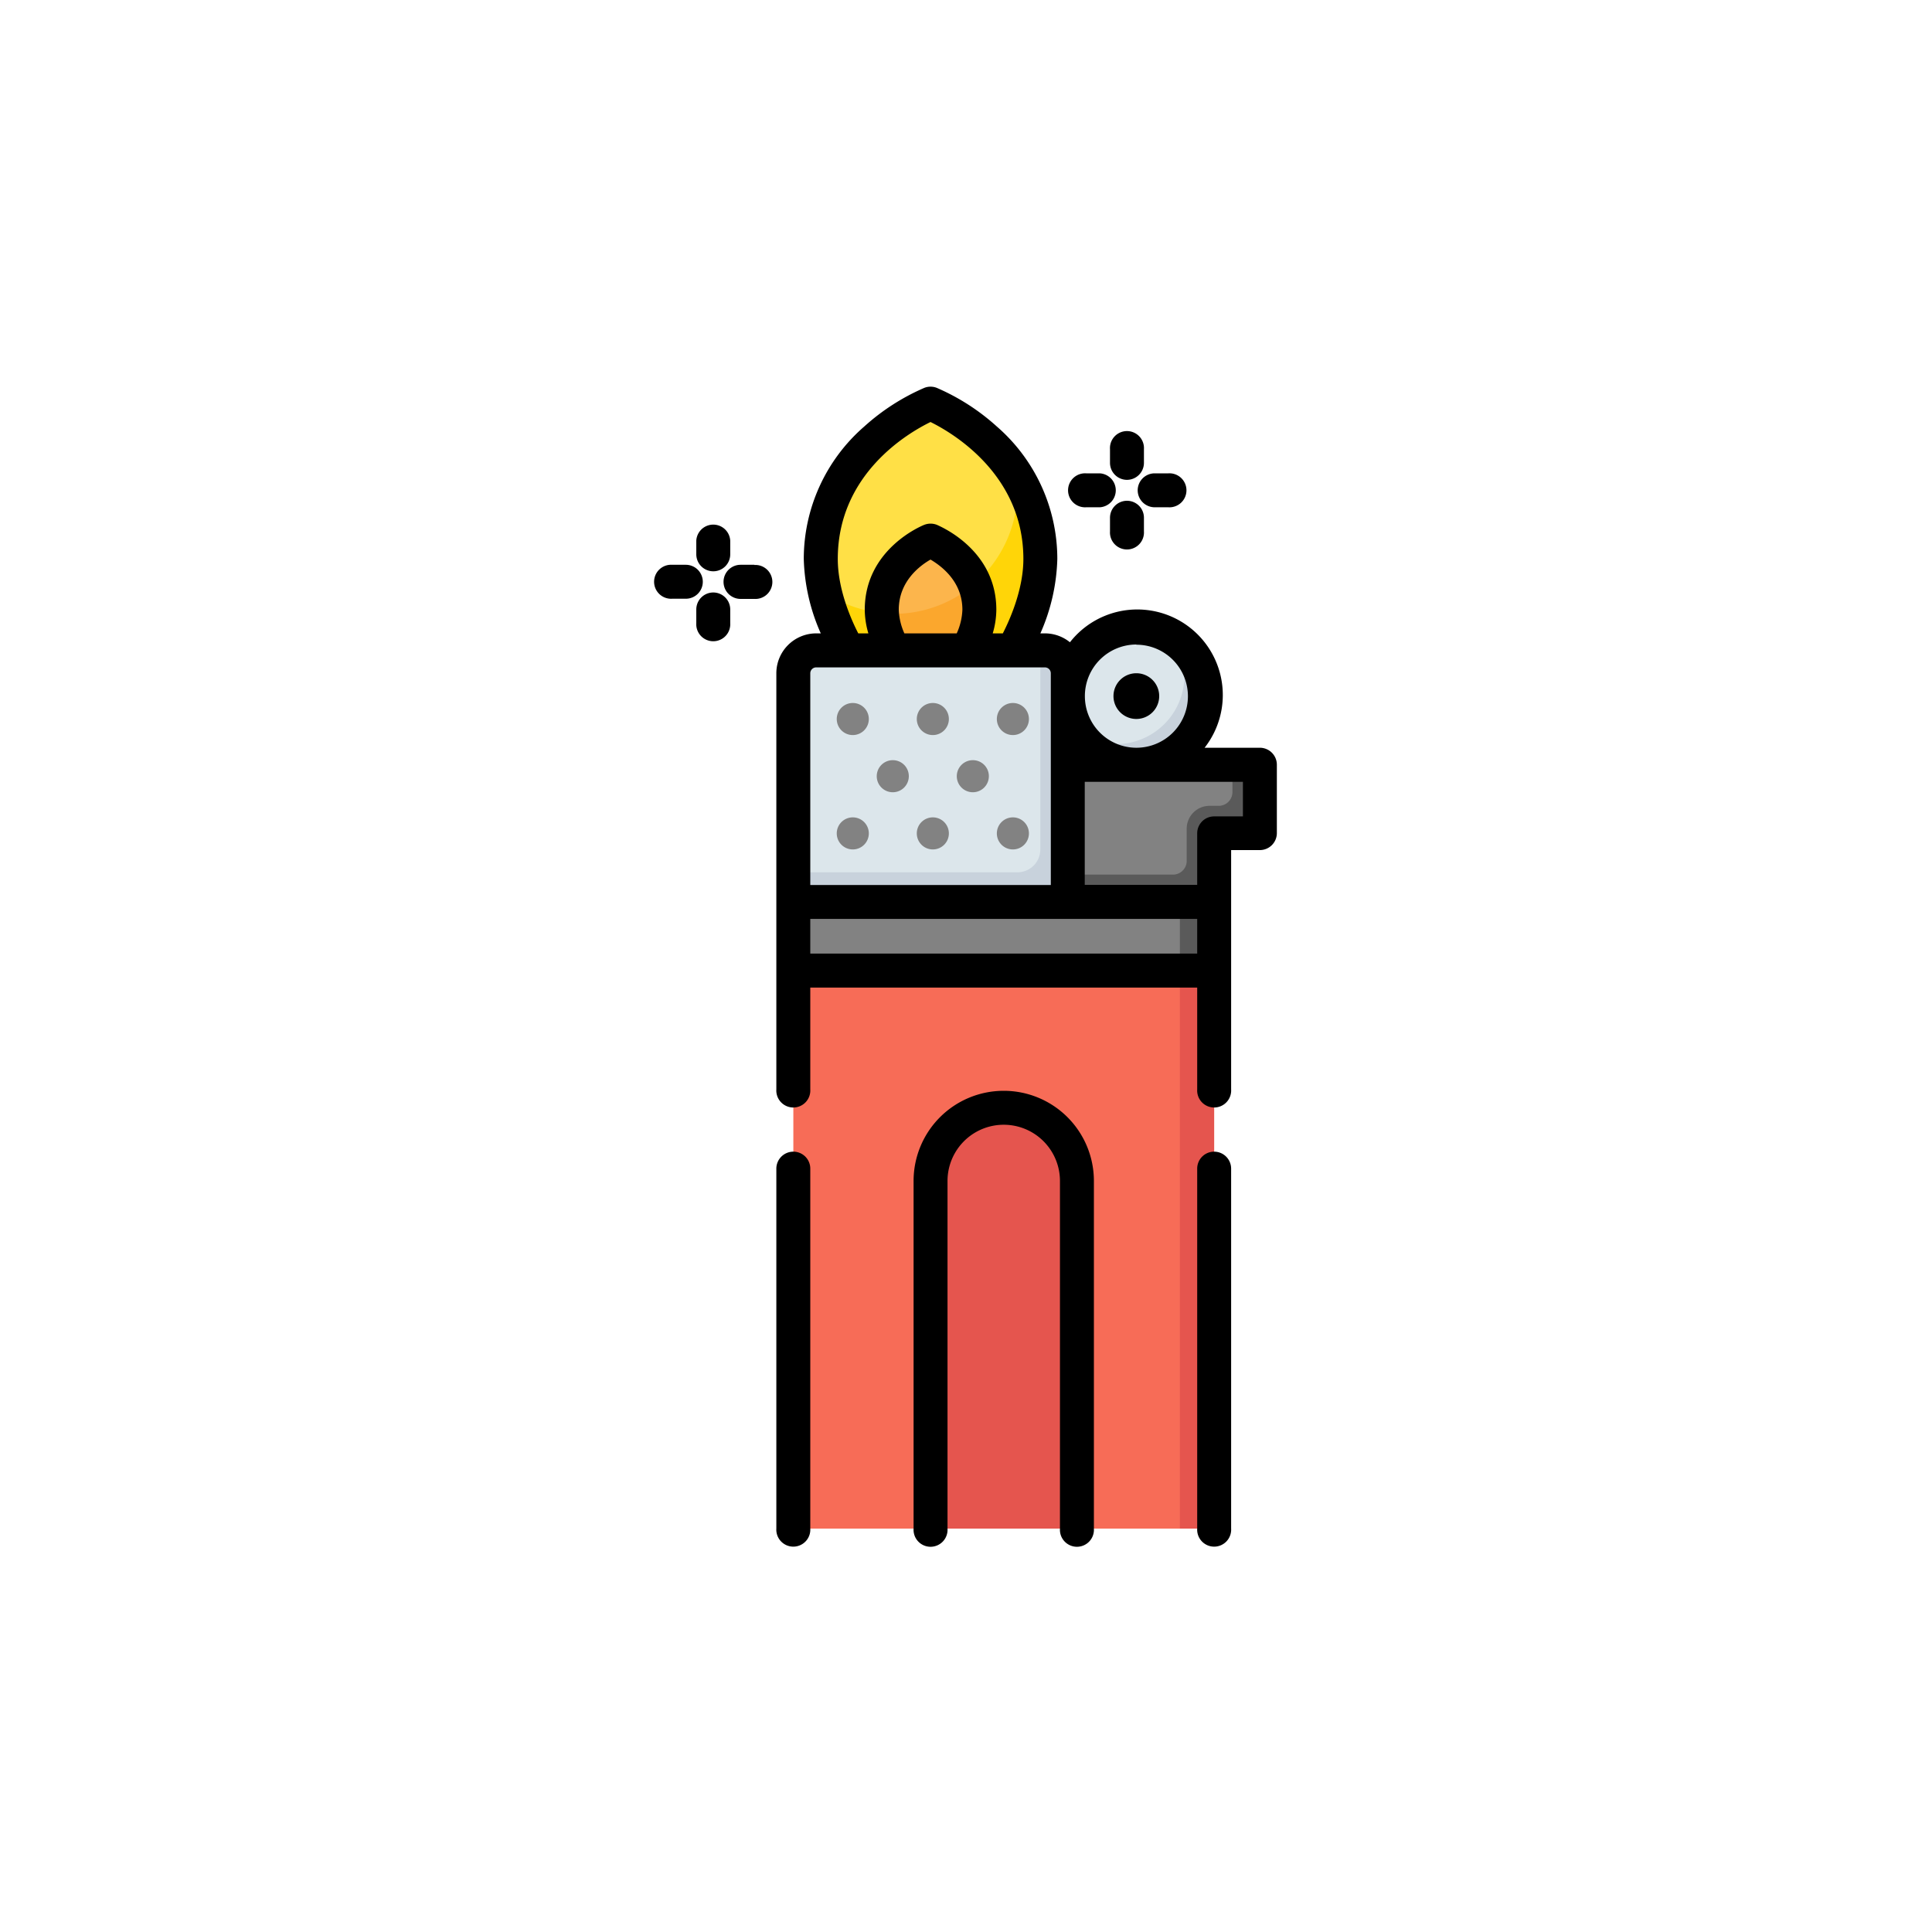 <svg id="Слой_1" data-name="Слой 1" xmlns="http://www.w3.org/2000/svg" viewBox="0 0 300 300"><defs><style>.cls-1{fill:#ffe046;}.cls-2{fill:#ffd508;}.cls-3{fill:#fcb54c;}.cls-4{fill:#fba72d;}.cls-5{fill:#dce6eb;}.cls-6{fill:#c8d2dc;}.cls-7{fill:#828282;}.cls-8{fill:#5a5a5a;}.cls-9{fill:#f76c57;}.cls-10{fill:#e5554e;}</style></defs><title>1930639</title><path class="cls-1" d="M144.5,62.64s17,6.75,17,24.15c0,7.28-4.26,14.2-4.26,14.2H131.71s-4.26-6.92-4.26-14.2C127.45,69.39,144.5,62.64,144.5,62.64Z"/><path class="cls-2" d="M157.86,73.89a20.73,20.73,0,0,1,.13,2.24A19.17,19.17,0,0,1,128.11,92a33.81,33.81,0,0,0,3.6,8.95h25.57s4.26-6.92,4.26-14.2A23.76,23.76,0,0,0,157.86,73.89Z"/><path class="cls-3" d="M144.5,83.94s7.57,3,7.57,10.74a13.89,13.89,0,0,1-1.89,6.31H138.81a13.89,13.89,0,0,1-1.89-6.31C136.92,86.94,144.5,83.94,144.5,83.94Z"/><path class="cls-4" d="M151.31,90.67a19.07,19.07,0,0,1-12.5,4.64c-.63,0-1.25,0-1.87-.09a14.31,14.31,0,0,0,1.87,5.77h11.37a13.89,13.89,0,0,0,1.89-6.31A10.57,10.57,0,0,0,151.31,90.67Z"/><path class="cls-5" d="M165.8,140.06H123.19V104.54a3.55,3.55,0,0,1,3.55-3.55h35.51a3.55,3.55,0,0,1,3.55,3.55Z"/><path class="cls-6" d="M161.54,101v30.9a3.55,3.55,0,0,1-3.55,3.55h-34.8v4.62H165.8V104.54a3.55,3.55,0,0,0-3.55-3.55Z"/><path class="cls-5" d="M187.11,108.09a10.66,10.66,0,1,1-10.65-10.65A10.65,10.65,0,0,1,187.11,108.09Z"/><path class="cls-6" d="M182.22,99.14a10.65,10.65,0,0,1-14.72,14.72,10.65,10.65,0,1,0,14.72-14.72Z"/><path class="cls-7" d="M165.8,118.75h29.84V129.4h-7.11v10.66H165.8Z"/><path class="cls-8" d="M191.37,118.75V123a2.13,2.13,0,0,1-2.13,2.13h-1.42a3.55,3.55,0,0,0-3.55,3.55v5a2.13,2.13,0,0,1-2.13,2.13H165.8v4.27h22.73V129.4h7.1V118.75Z"/><path class="cls-7" d="M123.19,140.06h65.34v10.65H123.19Z"/><path class="cls-8" d="M183.21,140.06h5.32v10.65h-5.32Z"/><path class="cls-9" d="M123.19,150.71h65.34v86.65H123.19Z"/><path class="cls-10" d="M144.5,237.36v-54a11.37,11.37,0,0,1,22.73,0v54Z"/><path class="cls-10" d="M183.21,150.71h5.32v86.65h-5.32Z"/><path class="cls-7" d="M134.91,111.65a2.49,2.49,0,1,1-2.49-2.49A2.49,2.49,0,0,1,134.91,111.65Z"/><path class="cls-7" d="M147.34,111.65a2.49,2.49,0,1,1-2.49-2.49A2.49,2.49,0,0,1,147.34,111.65Z"/><path class="cls-7" d="M159.77,111.65a2.49,2.49,0,1,1-2.49-2.49A2.49,2.49,0,0,1,159.77,111.65Z"/><path class="cls-7" d="M141.12,120.52a2.49,2.49,0,1,1-2.48-2.48A2.48,2.48,0,0,1,141.12,120.52Z"/><path class="cls-7" d="M153.55,120.52a2.49,2.49,0,1,1-2.48-2.48A2.48,2.48,0,0,1,153.55,120.52Z"/><path class="cls-7" d="M134.91,129.4a2.49,2.49,0,1,1-2.49-2.48A2.49,2.49,0,0,1,134.91,129.4Z"/><path class="cls-7" d="M147.34,129.4a2.49,2.49,0,1,1-2.49-2.48A2.49,2.49,0,0,1,147.34,129.4Z"/><path class="cls-7" d="M159.77,129.4a2.49,2.49,0,1,1-2.49-2.48A2.49,2.49,0,0,1,159.77,129.4Z"/><path d="M180,108.09a3.55,3.55,0,1,1-3.55-3.55A3.55,3.55,0,0,1,180,108.09Z"/><path d="M195.64,116.11h-8.59a13.28,13.28,0,0,0-20.91-16.38,6.19,6.19,0,0,0-3.89-1.38h-.7a30.46,30.46,0,0,0,2.63-11.56,27.24,27.24,0,0,0-9.39-20.56,33.88,33.88,0,0,0-9.32-6,2.63,2.63,0,0,0-1.95,0,34,34,0,0,0-9.32,6,27.24,27.24,0,0,0-9.39,20.56,30.26,30.26,0,0,0,2.64,11.56h-.71a6.2,6.2,0,0,0-6.19,6.19v64.63a2.64,2.64,0,1,0,5.27,0V153.35H185.9v15.82a2.64,2.64,0,1,0,5.27,0V132h4.46a2.64,2.64,0,0,0,2.64-2.64V118.75A2.64,2.64,0,0,0,195.64,116.11Zm-19.18-16a8,8,0,1,1-8,8A8,8,0,0,1,176.46,100.08ZM130.09,86.79c0-13.25,11-19.6,14.4-21.26,3.37,1.66,14.42,8.11,14.42,21.26,0,4.72-2.08,9.39-3.19,11.56h-1.57a13.25,13.25,0,0,0,.56-3.67c0-9.42-8.87-13-9.24-13.19a2.7,2.7,0,0,0-1.94,0c-.38.15-9.25,3.77-9.25,13.19a13.25,13.25,0,0,0,.56,3.67h-1.57C132.16,96.19,130.09,91.53,130.09,86.79Zm10.34,11.56a9.71,9.71,0,0,1-.87-3.67c0-4.39,3.25-6.83,4.93-7.79,1.69,1,4.95,3.4,4.95,7.79a9.71,9.71,0,0,1-.88,3.67Zm-14.61,6.19a.92.92,0,0,1,.92-.91h35.51a.92.92,0,0,1,.92.91v32.88H125.82Zm0,38.15H185.9v5.38H125.82ZM193,126.77h-4.47a2.63,2.63,0,0,0-2.63,2.63v8H168.44v-16H193Z"/><path d="M188.53,178.83a2.63,2.63,0,0,0-2.63,2.63v55.9a2.64,2.64,0,1,0,5.27,0v-55.9A2.64,2.64,0,0,0,188.53,178.83Z"/><path d="M123.19,178.83a2.64,2.64,0,0,0-2.64,2.63v55.9a2.64,2.64,0,1,0,5.27,0v-55.9A2.63,2.63,0,0,0,123.19,178.83Z"/><path d="M155.86,169.38a14,14,0,0,0-14,14v54a2.64,2.64,0,1,0,5.27,0v-54a8.73,8.73,0,0,1,17.46,0v54a2.64,2.64,0,1,0,5.27,0v-54A14,14,0,0,0,155.86,169.38Z"/><path d="M175,74.51a2.64,2.64,0,0,0,2.63-2.64V69.74a2.64,2.64,0,1,0-5.27,0v2.13A2.64,2.64,0,0,0,175,74.51Z"/><path d="M176.66,76.13a2.64,2.64,0,0,0,2.64,2.64h2.13a2.64,2.64,0,1,0,0-5.27H179.3A2.64,2.64,0,0,0,176.66,76.13Z"/><path d="M175,77.76a2.64,2.64,0,0,0-2.64,2.63v2.13a2.64,2.64,0,1,0,5.27,0V80.39A2.63,2.63,0,0,0,175,77.76Z"/><path d="M168.65,78.77h2.13a2.64,2.64,0,0,0,0-5.27h-2.13a2.64,2.64,0,1,0,0,5.27Z"/><path d="M110.76,88.71a2.63,2.63,0,0,0,2.63-2.63V83.94a2.64,2.64,0,0,0-5.27,0v2.14A2.64,2.64,0,0,0,110.76,88.71Z"/><path d="M117.15,87.7H115A2.64,2.64,0,1,0,115,93h2.13a2.64,2.64,0,1,0,0-5.27Z"/><path d="M110.76,92a2.64,2.64,0,0,0-2.64,2.64v2.13a2.64,2.64,0,1,0,5.27,0V94.6A2.64,2.64,0,0,0,110.76,92Z"/><path d="M109.13,90.34a2.64,2.64,0,0,0-2.63-2.64h-2.13a2.64,2.64,0,1,0,0,5.27h2.13A2.63,2.63,0,0,0,109.13,90.34Z"/></svg>